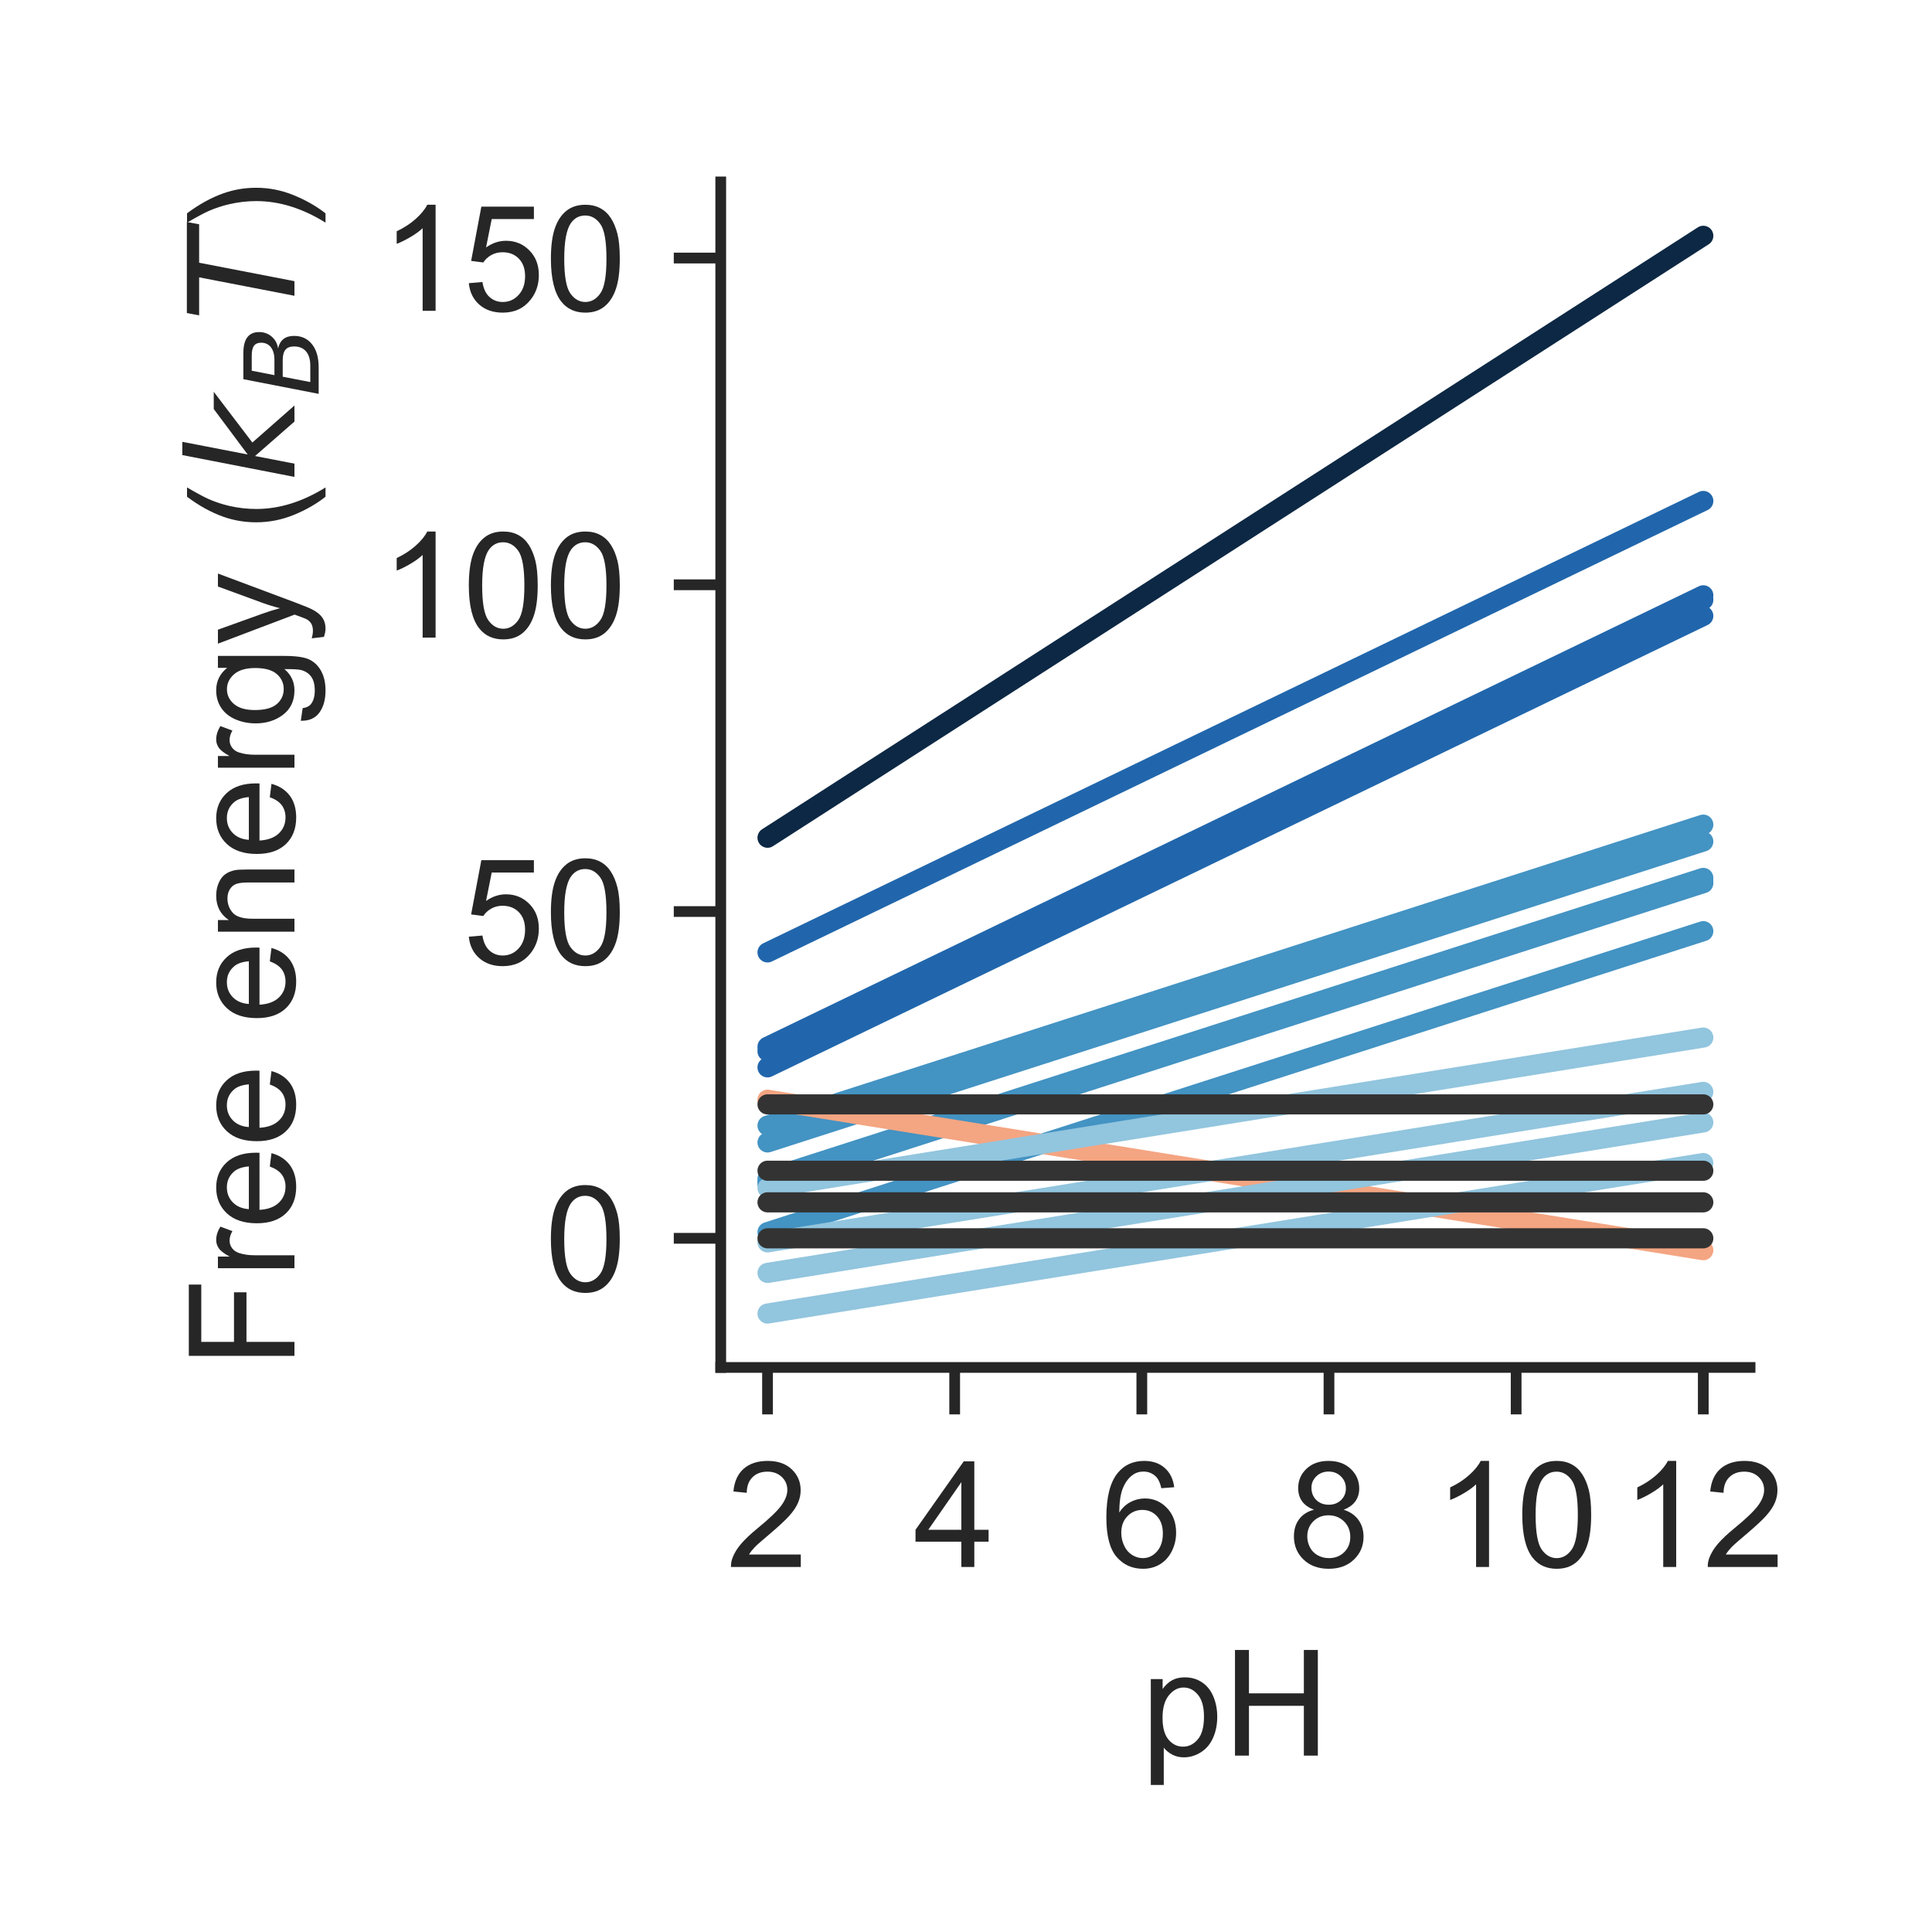 <?xml version="1.0" encoding="utf-8" standalone="no"?>
<!DOCTYPE svg PUBLIC "-//W3C//DTD SVG 1.1//EN"
  "http://www.w3.org/Graphics/SVG/1.1/DTD/svg11.dtd">
<!-- Created with matplotlib (http://matplotlib.org/) -->
<svg height="144pt" version="1.1" viewBox="0 0 144 144" width="144pt" xmlns="http://www.w3.org/2000/svg" xmlns:xlink="http://www.w3.org/1999/xlink">
 <defs>
  <style type="text/css">
*{stroke-linecap:butt;stroke-linejoin:round;}
  </style>
 </defs>
 <g id="figure_1">
  <g id="patch_1">
   <path d="M 0 144 
L 144 144 
L 144 0 
L 0 0 
z
" style="fill:#ffffff;"/>
  </g>
  <g id="axes_1">
   <g id="patch_2">
    <path d="M 53.72 101.92 
L 130.44 101.92 
L 130.44 13.56 
L 53.72 13.56 
z
" style="fill:#ffffff;"/>
   </g>
   <g id="matplotlib.axis_1">
    <g id="xtick_1">
     <g id="line2d_1">
      <defs>
       <path d="M 0 0 
L 0 3.5 
" id="m0ae07cec64" style="stroke:#262626;stroke-width:0.8;"/>
      </defs>
      <g>
       <use style="fill:#262626;stroke:#262626;stroke-width:0.8;" x="57.207" xlink:href="#m0ae07cec64" y="101.92"/>
      </g>
     </g>
     <g id="text_1">
      <!-- 2 -->
      <defs>
       <path d="M 50.344 8.453 
L 50.344 0 
L 3.031 0 
Q 2.938 3.172 4.047 6.109 
Q 5.859 10.938 9.828 15.625 
Q 13.812 20.312 21.344 26.469 
Q 33.016 36.031 37.109 41.625 
Q 41.219 47.219 41.219 52.203 
Q 41.219 57.422 37.469 61 
Q 33.734 64.594 27.734 64.594 
Q 21.391 64.594 17.578 60.781 
Q 13.766 56.984 13.719 50.25 
L 4.688 51.172 
Q 5.609 61.281 11.656 66.578 
Q 17.719 71.875 27.938 71.875 
Q 38.234 71.875 44.234 66.156 
Q 50.25 60.453 50.25 52 
Q 50.25 47.703 48.484 43.547 
Q 46.734 39.406 42.656 34.812 
Q 38.578 30.219 29.109 22.219 
Q 21.188 15.578 18.938 13.203 
Q 16.703 10.844 15.234 8.453 
z
" id="ArialMT-32"/>
      </defs>
      <g style="fill:#262626;" transform="translate(54.149 116.794)scale(0.11 -0.11)">
       <use xlink:href="#ArialMT-32"/>
      </g>
     </g>
    </g>
    <g id="xtick_2">
     <g id="line2d_2">
      <g>
       <use style="fill:#262626;stroke:#262626;stroke-width:0.8;" x="71.156" xlink:href="#m0ae07cec64" y="101.92"/>
      </g>
     </g>
     <g id="text_2">
      <!-- 4 -->
      <defs>
       <path d="M 32.328 0 
L 32.328 17.141 
L 1.266 17.141 
L 1.266 25.203 
L 33.938 71.578 
L 41.109 71.578 
L 41.109 25.203 
L 50.781 25.203 
L 50.781 17.141 
L 41.109 17.141 
L 41.109 0 
z
M 32.328 25.203 
L 32.328 57.469 
L 9.906 25.203 
z
" id="ArialMT-34"/>
      </defs>
      <g style="fill:#262626;" transform="translate(68.098 116.794)scale(0.11 -0.11)">
       <use xlink:href="#ArialMT-34"/>
      </g>
     </g>
    </g>
    <g id="xtick_3">
     <g id="line2d_3">
      <g>
       <use style="fill:#262626;stroke:#262626;stroke-width:0.8;" x="85.105" xlink:href="#m0ae07cec64" y="101.92"/>
      </g>
     </g>
     <g id="text_3">
      <!-- 6 -->
      <defs>
       <path d="M 49.75 54.047 
L 41.016 53.375 
Q 39.844 58.547 37.703 60.891 
Q 34.125 64.656 28.906 64.656 
Q 24.703 64.656 21.531 62.312 
Q 17.391 59.281 14.984 53.469 
Q 12.594 47.656 12.5 36.922 
Q 15.672 41.75 20.266 44.094 
Q 24.859 46.438 29.891 46.438 
Q 38.672 46.438 44.844 39.969 
Q 51.031 33.5 51.031 23.25 
Q 51.031 16.5 48.125 10.719 
Q 45.219 4.938 40.141 1.859 
Q 35.062 -1.219 28.609 -1.219 
Q 17.625 -1.219 10.688 6.859 
Q 3.766 14.938 3.766 33.5 
Q 3.766 54.25 11.422 63.672 
Q 18.109 71.875 29.438 71.875 
Q 37.891 71.875 43.281 67.141 
Q 48.688 62.406 49.75 54.047 
z
M 13.875 23.188 
Q 13.875 18.656 15.797 14.5 
Q 17.719 10.359 21.188 8.172 
Q 24.656 6 28.469 6 
Q 34.031 6 38.031 10.484 
Q 42.047 14.984 42.047 22.703 
Q 42.047 30.125 38.078 34.391 
Q 34.125 38.672 28.125 38.672 
Q 22.172 38.672 18.016 34.391 
Q 13.875 30.125 13.875 23.188 
z
" id="ArialMT-36"/>
      </defs>
      <g style="fill:#262626;" transform="translate(82.047 116.794)scale(0.11 -0.11)">
       <use xlink:href="#ArialMT-36"/>
      </g>
     </g>
    </g>
    <g id="xtick_4">
     <g id="line2d_4">
      <g>
       <use style="fill:#262626;stroke:#262626;stroke-width:0.8;" x="99.055" xlink:href="#m0ae07cec64" y="101.92"/>
      </g>
     </g>
     <g id="text_4">
      <!-- 8 -->
      <defs>
       <path d="M 17.672 38.812 
Q 12.203 40.828 9.562 44.531 
Q 6.938 48.25 6.938 53.422 
Q 6.938 61.234 12.547 66.547 
Q 18.172 71.875 27.484 71.875 
Q 36.859 71.875 42.578 66.422 
Q 48.297 60.984 48.297 53.172 
Q 48.297 48.188 45.672 44.5 
Q 43.062 40.828 37.75 38.812 
Q 44.344 36.672 47.781 31.875 
Q 51.219 27.094 51.219 20.453 
Q 51.219 11.281 44.719 5.031 
Q 38.234 -1.219 27.641 -1.219 
Q 17.047 -1.219 10.547 5.047 
Q 4.047 11.328 4.047 20.703 
Q 4.047 27.688 7.594 32.391 
Q 11.141 37.109 17.672 38.812 
z
M 15.922 53.719 
Q 15.922 48.641 19.188 45.406 
Q 22.469 42.188 27.688 42.188 
Q 32.766 42.188 36.016 45.375 
Q 39.266 48.578 39.266 53.219 
Q 39.266 58.062 35.906 61.359 
Q 32.562 64.656 27.594 64.656 
Q 22.562 64.656 19.234 61.422 
Q 15.922 58.203 15.922 53.719 
z
M 13.094 20.656 
Q 13.094 16.891 14.875 13.375 
Q 16.656 9.859 20.172 7.922 
Q 23.688 6 27.734 6 
Q 34.031 6 38.125 10.047 
Q 42.234 14.109 42.234 20.359 
Q 42.234 26.703 38.016 30.859 
Q 33.797 35.016 27.438 35.016 
Q 21.234 35.016 17.156 30.906 
Q 13.094 26.812 13.094 20.656 
z
" id="ArialMT-38"/>
      </defs>
      <g style="fill:#262626;" transform="translate(95.996 116.794)scale(0.11 -0.11)">
       <use xlink:href="#ArialMT-38"/>
      </g>
     </g>
    </g>
    <g id="xtick_5">
     <g id="line2d_5">
      <g>
       <use style="fill:#262626;stroke:#262626;stroke-width:0.8;" x="113.004" xlink:href="#m0ae07cec64" y="101.92"/>
      </g>
     </g>
     <g id="text_5">
      <!-- 10 -->
      <defs>
       <path d="M 37.25 0 
L 28.469 0 
L 28.469 56 
Q 25.297 52.984 20.141 49.953 
Q 14.984 46.922 10.891 45.406 
L 10.891 53.906 
Q 18.266 57.375 23.781 62.297 
Q 29.297 67.234 31.594 71.875 
L 37.25 71.875 
z
" id="ArialMT-31"/>
       <path d="M 4.156 35.297 
Q 4.156 48 6.766 55.734 
Q 9.375 63.484 14.516 67.672 
Q 19.672 71.875 27.484 71.875 
Q 33.25 71.875 37.594 69.547 
Q 41.938 67.234 44.766 62.859 
Q 47.609 58.5 49.219 52.219 
Q 50.828 45.953 50.828 35.297 
Q 50.828 22.703 48.234 14.969 
Q 45.656 7.234 40.5 3 
Q 35.359 -1.219 27.484 -1.219 
Q 17.141 -1.219 11.234 6.203 
Q 4.156 15.141 4.156 35.297 
z
M 13.188 35.297 
Q 13.188 17.672 17.312 11.828 
Q 21.438 6 27.484 6 
Q 33.547 6 37.672 11.859 
Q 41.797 17.719 41.797 35.297 
Q 41.797 52.984 37.672 58.781 
Q 33.547 64.594 27.391 64.594 
Q 21.344 64.594 17.719 59.469 
Q 13.188 52.938 13.188 35.297 
z
" id="ArialMT-30"/>
      </defs>
      <g style="fill:#262626;" transform="translate(106.887 116.794)scale(0.11 -0.11)">
       <use xlink:href="#ArialMT-31"/>
       <use x="55.615" xlink:href="#ArialMT-30"/>
      </g>
     </g>
    </g>
    <g id="xtick_6">
     <g id="line2d_6">
      <g>
       <use style="fill:#262626;stroke:#262626;stroke-width:0.8;" x="126.953" xlink:href="#m0ae07cec64" y="101.92"/>
      </g>
     </g>
     <g id="text_6">
      <!-- 12 -->
      <g style="fill:#262626;" transform="translate(120.836 116.794)scale(0.11 -0.11)">
       <use xlink:href="#ArialMT-31"/>
       <use x="55.615" xlink:href="#ArialMT-32"/>
      </g>
     </g>
    </g>
    <g id="text_7">
     <!-- pH -->
     <defs>
      <path d="M 6.594 -19.875 
L 6.594 51.859 
L 14.594 51.859 
L 14.594 45.125 
Q 17.438 49.078 21 51.047 
Q 24.562 53.031 29.641 53.031 
Q 36.281 53.031 41.359 49.609 
Q 46.438 46.188 49.016 39.953 
Q 51.609 33.734 51.609 26.312 
Q 51.609 18.359 48.75 11.984 
Q 45.906 5.609 40.453 2.219 
Q 35.016 -1.172 29 -1.172 
Q 24.609 -1.172 21.109 0.688 
Q 17.625 2.547 15.375 5.375 
L 15.375 -19.875 
z
M 14.547 25.641 
Q 14.547 15.625 18.594 10.844 
Q 22.656 6.062 28.422 6.062 
Q 34.281 6.062 38.453 11.016 
Q 42.625 15.969 42.625 26.375 
Q 42.625 36.281 38.547 41.203 
Q 34.469 46.141 28.812 46.141 
Q 23.188 46.141 18.859 40.891 
Q 14.547 35.641 14.547 25.641 
z
" id="ArialMT-70"/>
      <path d="M 8.016 0 
L 8.016 71.578 
L 17.484 71.578 
L 17.484 42.188 
L 54.688 42.188 
L 54.688 71.578 
L 64.156 71.578 
L 64.156 0 
L 54.688 0 
L 54.688 33.734 
L 17.484 33.734 
L 17.484 0 
z
" id="ArialMT-48"/>
     </defs>
     <g style="fill:#262626;" transform="translate(85.049 130.853)scale(0.11 -0.11)">
      <use xlink:href="#ArialMT-70"/>
      <use x="55.615" xlink:href="#ArialMT-48"/>
     </g>
    </g>
   </g>
   <g id="matplotlib.axis_2">
    <g id="ytick_1">
     <g id="line2d_7">
      <defs>
       <path d="M 0 0 
L -3.5 0 
" id="mdbdcddf9e6" style="stroke:#262626;stroke-width:0.8;"/>
      </defs>
      <g>
       <use style="fill:#262626;stroke:#262626;stroke-width:0.8;" x="53.72" xlink:href="#mdbdcddf9e6" y="92.296"/>
      </g>
     </g>
     <g id="text_8">
      <!-- 0 -->
      <g style="fill:#262626;" transform="translate(40.603 96.233)scale(0.11 -0.11)">
       <use xlink:href="#ArialMT-30"/>
      </g>
     </g>
    </g>
    <g id="ytick_2">
     <g id="line2d_8">
      <g>
       <use style="fill:#262626;stroke:#262626;stroke-width:0.8;" x="53.72" xlink:href="#mdbdcddf9e6" y="67.941"/>
      </g>
     </g>
     <g id="text_9">
      <!-- 50 -->
      <defs>
       <path d="M 4.156 18.75 
L 13.375 19.531 
Q 14.406 12.797 18.141 9.391 
Q 21.875 6 27.156 6 
Q 33.5 6 37.891 10.781 
Q 42.281 15.578 42.281 23.484 
Q 42.281 31 38.062 35.344 
Q 33.844 39.703 27 39.703 
Q 22.75 39.703 19.328 37.766 
Q 15.922 35.844 13.969 32.766 
L 5.719 33.844 
L 12.641 70.609 
L 48.25 70.609 
L 48.25 62.203 
L 19.672 62.203 
L 15.828 42.969 
Q 22.266 47.469 29.344 47.469 
Q 38.719 47.469 45.156 40.969 
Q 51.609 34.469 51.609 24.266 
Q 51.609 14.547 45.953 7.469 
Q 39.062 -1.219 27.156 -1.219 
Q 17.391 -1.219 11.203 4.25 
Q 5.031 9.719 4.156 18.75 
z
" id="ArialMT-35"/>
      </defs>
      <g style="fill:#262626;" transform="translate(34.486 71.878)scale(0.11 -0.11)">
       <use xlink:href="#ArialMT-35"/>
       <use x="55.615" xlink:href="#ArialMT-30"/>
      </g>
     </g>
    </g>
    <g id="ytick_3">
     <g id="line2d_9">
      <g>
       <use style="fill:#262626;stroke:#262626;stroke-width:0.8;" x="53.72" xlink:href="#mdbdcddf9e6" y="43.586"/>
      </g>
     </g>
     <g id="text_10">
      <!-- 100 -->
      <g style="fill:#262626;" transform="translate(28.369 47.523)scale(0.11 -0.11)">
       <use xlink:href="#ArialMT-31"/>
       <use x="55.615" xlink:href="#ArialMT-30"/>
       <use x="111.23" xlink:href="#ArialMT-30"/>
      </g>
     </g>
    </g>
    <g id="ytick_4">
     <g id="line2d_10">
      <g>
       <use style="fill:#262626;stroke:#262626;stroke-width:0.8;" x="53.72" xlink:href="#mdbdcddf9e6" y="19.232"/>
      </g>
     </g>
     <g id="text_11">
      <!-- 150 -->
      <g style="fill:#262626;" transform="translate(28.369 23.168)scale(0.11 -0.11)">
       <use xlink:href="#ArialMT-31"/>
       <use x="55.615" xlink:href="#ArialMT-35"/>
       <use x="111.23" xlink:href="#ArialMT-30"/>
      </g>
     </g>
    </g>
    <g id="text_12">
     <!-- Free energy ($k_B T$) -->
     <defs>
      <path d="M 8.203 0 
L 8.203 71.578 
L 56.5 71.578 
L 56.5 63.141 
L 17.672 63.141 
L 17.672 40.969 
L 51.266 40.969 
L 51.266 32.516 
L 17.672 32.516 
L 17.672 0 
z
" id="ArialMT-46"/>
      <path d="M 6.5 0 
L 6.5 51.859 
L 14.406 51.859 
L 14.406 44 
Q 17.438 49.516 20 51.266 
Q 22.562 53.031 25.641 53.031 
Q 30.078 53.031 34.672 50.203 
L 31.641 42.047 
Q 28.422 43.953 25.203 43.953 
Q 22.312 43.953 20.016 42.219 
Q 17.719 40.484 16.75 37.406 
Q 15.281 32.719 15.281 27.156 
L 15.281 0 
z
" id="ArialMT-72"/>
      <path d="M 42.094 16.703 
L 51.172 15.578 
Q 49.031 7.625 43.219 3.219 
Q 37.406 -1.172 28.375 -1.172 
Q 17 -1.172 10.328 5.828 
Q 3.656 12.844 3.656 25.484 
Q 3.656 38.578 10.391 45.797 
Q 17.141 53.031 27.875 53.031 
Q 38.281 53.031 44.875 45.953 
Q 51.469 38.875 51.469 26.031 
Q 51.469 25.25 51.422 23.688 
L 12.75 23.688 
Q 13.234 15.141 17.578 10.594 
Q 21.922 6.062 28.422 6.062 
Q 33.25 6.062 36.672 8.594 
Q 40.094 11.141 42.094 16.703 
z
M 13.234 30.906 
L 42.188 30.906 
Q 41.609 37.453 38.875 40.719 
Q 34.672 45.797 27.984 45.797 
Q 21.922 45.797 17.797 41.75 
Q 13.672 37.703 13.234 30.906 
z
" id="ArialMT-65"/>
      <path id="ArialMT-20"/>
      <path d="M 6.594 0 
L 6.594 51.859 
L 14.5 51.859 
L 14.5 44.484 
Q 20.219 53.031 31 53.031 
Q 35.688 53.031 39.625 51.344 
Q 43.562 49.656 45.516 46.922 
Q 47.469 44.188 48.25 40.438 
Q 48.734 37.984 48.734 31.891 
L 48.734 0 
L 39.938 0 
L 39.938 31.547 
Q 39.938 36.922 38.906 39.578 
Q 37.891 42.234 35.281 43.812 
Q 32.672 45.406 29.156 45.406 
Q 23.531 45.406 19.453 41.844 
Q 15.375 38.281 15.375 28.328 
L 15.375 0 
z
" id="ArialMT-6e"/>
      <path d="M 4.984 -4.297 
L 13.531 -5.562 
Q 14.062 -9.516 16.5 -11.328 
Q 19.781 -13.766 25.438 -13.766 
Q 31.547 -13.766 34.859 -11.328 
Q 38.188 -8.891 39.359 -4.5 
Q 40.047 -1.812 39.984 6.781 
Q 34.234 0 25.641 0 
Q 14.938 0 9.078 7.719 
Q 3.219 15.438 3.219 26.219 
Q 3.219 33.641 5.906 39.906 
Q 8.594 46.188 13.688 49.609 
Q 18.797 53.031 25.688 53.031 
Q 34.859 53.031 40.828 45.609 
L 40.828 51.859 
L 48.922 51.859 
L 48.922 7.031 
Q 48.922 -5.078 46.453 -10.125 
Q 44 -15.188 38.641 -18.109 
Q 33.297 -21.047 25.484 -21.047 
Q 16.219 -21.047 10.5 -16.875 
Q 4.781 -12.703 4.984 -4.297 
z
M 12.25 26.859 
Q 12.25 16.656 16.297 11.969 
Q 20.359 7.281 26.469 7.281 
Q 32.516 7.281 36.609 11.938 
Q 40.719 16.609 40.719 26.562 
Q 40.719 36.078 36.5 40.906 
Q 32.281 45.75 26.312 45.75 
Q 20.453 45.75 16.344 40.984 
Q 12.25 36.234 12.25 26.859 
z
" id="ArialMT-67"/>
      <path d="M 6.203 -19.969 
L 5.219 -11.719 
Q 8.109 -12.5 10.25 -12.5 
Q 13.188 -12.5 14.938 -11.516 
Q 16.703 -10.547 17.828 -8.797 
Q 18.656 -7.469 20.516 -2.25 
Q 20.75 -1.516 21.297 -0.094 
L 1.609 51.859 
L 11.078 51.859 
L 21.875 21.828 
Q 23.969 16.109 25.641 9.812 
Q 27.156 15.875 29.25 21.625 
L 40.328 51.859 
L 49.125 51.859 
L 29.391 -0.875 
Q 26.219 -9.422 24.469 -12.641 
Q 22.125 -17 19.094 -19.016 
Q 16.062 -21.047 11.859 -21.047 
Q 9.328 -21.047 6.203 -19.969 
z
" id="ArialMT-79"/>
      <path d="M 23.391 -21.047 
Q 16.109 -11.859 11.078 0.438 
Q 6.062 12.75 6.062 25.922 
Q 6.062 37.547 9.812 48.188 
Q 14.203 60.547 23.391 72.797 
L 29.688 72.797 
Q 23.781 62.641 21.875 58.297 
Q 18.891 51.562 17.188 44.234 
Q 15.094 35.109 15.094 25.875 
Q 15.094 2.391 29.688 -21.047 
z
" id="ArialMT-28"/>
      <path d="M 18.312 75.984 
L 27.297 75.984 
L 18.703 31.688 
L 49.516 54.688 
L 61.188 54.688 
L 26.812 28.516 
L 51.906 0 
L 41.016 0 
L 17.672 26.703 
L 12.5 0 
L 3.516 0 
z
" id="DejaVuSans-Oblique-6b"/>
      <path d="M 16.891 72.906 
L 42.094 72.906 
Q 52.344 72.906 57.422 69.094 
Q 62.5 65.281 62.5 57.625 
Q 62.5 50.594 58.125 45.484 
Q 53.766 40.375 46.688 39.312 
Q 52.734 37.938 55.766 34.078 
Q 58.797 30.219 58.797 23.781 
Q 58.797 12.797 50.656 6.391 
Q 42.531 0 28.422 0 
L 2.688 0 
z
M 19.281 34.812 
L 14.109 8.109 
L 29.984 8.109 
Q 38.922 8.109 43.75 12.203 
Q 48.578 16.312 48.578 23.781 
Q 48.578 29.547 45.375 32.172 
Q 42.188 34.812 35.109 34.812 
z
M 25.094 64.797 
L 20.797 42.828 
L 35.5 42.828 
Q 43.359 42.828 47.781 46.234 
Q 52.203 49.656 52.203 55.719 
Q 52.203 60.453 49.219 62.625 
Q 46.234 64.797 39.703 64.797 
z
" id="DejaVuSans-Oblique-42"/>
      <path d="M 5.906 72.906 
L 67.578 72.906 
L 66.016 64.594 
L 39.984 64.594 
L 27.484 0 
L 17.578 0 
L 30.078 64.594 
L 4.297 64.594 
z
" id="DejaVuSans-Oblique-54"/>
      <path d="M 12.359 -21.047 
L 6.062 -21.047 
Q 20.656 2.391 20.656 25.875 
Q 20.656 35.062 18.562 44.094 
Q 16.891 51.422 13.922 58.156 
Q 12.016 62.547 6.062 72.797 
L 12.359 72.797 
Q 21.531 60.547 25.922 48.188 
Q 29.688 37.547 29.688 25.922 
Q 29.688 12.75 24.625 0.438 
Q 19.578 -11.859 12.359 -21.047 
z
" id="ArialMT-29"/>
     </defs>
     <g style="fill:#262626;" transform="translate(21.949 101.96)rotate(-90)scale(0.11 -0.11)">
      <use transform="translate(0 0.016)" xlink:href="#ArialMT-46"/>
      <use transform="translate(61.084 0.016)" xlink:href="#ArialMT-72"/>
      <use transform="translate(94.385 0.016)" xlink:href="#ArialMT-65"/>
      <use transform="translate(150 0.016)" xlink:href="#ArialMT-65"/>
      <use transform="translate(205.615 0.016)" xlink:href="#ArialMT-20"/>
      <use transform="translate(233.398 0.016)" xlink:href="#ArialMT-65"/>
      <use transform="translate(289.014 0.016)" xlink:href="#ArialMT-6e"/>
      <use transform="translate(344.629 0.016)" xlink:href="#ArialMT-65"/>
      <use transform="translate(400.244 0.016)" xlink:href="#ArialMT-72"/>
      <use transform="translate(433.545 0.016)" xlink:href="#ArialMT-67"/>
      <use transform="translate(489.16 0.016)" xlink:href="#ArialMT-79"/>
      <use transform="translate(539.16 0.016)" xlink:href="#ArialMT-20"/>
      <use transform="translate(566.943 0.016)" xlink:href="#ArialMT-28"/>
      <use transform="translate(600.244 0.016)" xlink:href="#DejaVuSans-Oblique-6b"/>
      <use transform="translate(658.154 -16.391)scale(0.7)" xlink:href="#DejaVuSans-Oblique-42"/>
      <use transform="translate(708.911 0.016)" xlink:href="#DejaVuSans-Oblique-54"/>
      <use transform="translate(769.995 0.016)" xlink:href="#ArialMT-29"/>
     </g>
    </g>
   </g>
   <g id="patch_3">
    <path d="M 53.72 101.92 
L 53.72 13.56 
" style="fill:none;stroke:#262626;stroke-linecap:square;stroke-linejoin:miter;stroke-width:0.8;"/>
   </g>
   <g id="patch_4">
    <path d="M 53.72 101.92 
L 130.44 101.92 
" style="fill:none;stroke:#262626;stroke-linecap:square;stroke-linejoin:miter;stroke-width:0.8;"/>
   </g>
   <g id="line2d_11">
    <path clip-path="url(#p26ad6ef47c)" d="M 57.207 62.439 
L 57.905 61.991 
L 58.602 61.542 
L 59.3 61.094 
L 59.997 60.645 
L 60.695 60.196 
L 61.392 59.748 
L 62.089 59.299 
L 62.787 58.85 
L 63.484 58.402 
L 64.182 57.953 
L 64.879 57.504 
L 65.577 57.056 
L 66.274 56.607 
L 66.972 56.159 
L 67.669 55.71 
L 68.367 55.261 
L 69.064 54.813 
L 69.761 54.364 
L 70.459 53.915 
L 71.156 53.467 
L 71.854 53.018 
L 72.551 52.57 
L 73.249 52.121 
L 73.946 51.672 
L 74.644 51.224 
L 75.341 50.775 
L 76.039 50.326 
L 76.736 49.878 
L 77.433 49.429 
L 78.131 48.98 
L 78.828 48.532 
L 79.526 48.083 
L 80.223 47.635 
L 80.921 47.186 
L 81.618 46.737 
L 82.316 46.289 
L 83.013 45.84 
L 83.711 45.391 
L 84.408 44.943 
L 85.105 44.494 
L 85.803 44.046 
L 86.5 43.597 
L 87.198 43.148 
L 87.895 42.7 
L 88.593 42.251 
L 89.29 41.802 
L 89.988 41.354 
L 90.685 40.905 
L 91.383 40.457 
L 92.08 40.008 
L 92.777 39.559 
L 93.475 39.111 
L 94.172 38.662 
L 94.87 38.213 
L 95.567 37.765 
L 96.265 37.316 
L 96.962 36.867 
L 97.66 36.419 
L 98.357 35.97 
L 99.055 35.522 
L 99.752 35.073 
L 100.449 34.624 
L 101.147 34.176 
L 101.844 33.727 
L 102.542 33.278 
L 103.239 32.83 
L 103.937 32.381 
L 104.634 31.933 
L 105.332 31.484 
L 106.029 31.035 
L 106.727 30.587 
L 107.424 30.138 
L 108.121 29.689 
L 108.819 29.241 
L 109.516 28.792 
L 110.214 28.343 
L 110.911 27.895 
L 111.609 27.446 
L 112.306 26.998 
L 113.004 26.549 
L 113.701 26.1 
L 114.399 25.652 
L 115.096 25.203 
L 115.793 24.754 
L 116.491 24.306 
L 117.188 23.857 
L 117.886 23.409 
L 118.583 22.96 
L 119.281 22.511 
L 119.978 22.063 
L 120.676 21.614 
L 121.373 21.165 
L 122.071 20.717 
L 122.768 20.268 
L 123.465 19.82 
L 124.163 19.371 
L 124.86 18.922 
L 125.558 18.474 
L 126.255 18.025 
L 126.953 17.576 
" style="fill:none;stroke:#0d2844;stroke-linecap:round;stroke-width:1.5;"/>
   </g>
   <g id="line2d_12">
    <path clip-path="url(#p26ad6ef47c)" d="M 57.207 79.555 
L 57.905 79.218 
L 58.602 78.882 
L 59.3 78.545 
L 59.997 78.209 
L 60.695 77.872 
L 61.392 77.536 
L 62.089 77.199 
L 62.787 76.863 
L 63.484 76.526 
L 64.182 76.19 
L 64.879 75.853 
L 65.577 75.517 
L 66.274 75.181 
L 66.972 74.844 
L 67.669 74.508 
L 68.367 74.171 
L 69.064 73.835 
L 69.761 73.498 
L 70.459 73.162 
L 71.156 72.825 
L 71.854 72.489 
L 72.551 72.152 
L 73.249 71.816 
L 73.946 71.479 
L 74.644 71.143 
L 75.341 70.806 
L 76.039 70.47 
L 76.736 70.133 
L 77.433 69.797 
L 78.131 69.46 
L 78.828 69.124 
L 79.526 68.788 
L 80.223 68.451 
L 80.921 68.115 
L 81.618 67.778 
L 82.316 67.442 
L 83.013 67.105 
L 83.711 66.769 
L 84.408 66.432 
L 85.105 66.096 
L 85.803 65.759 
L 86.5 65.423 
L 87.198 65.086 
L 87.895 64.75 
L 88.593 64.413 
L 89.29 64.077 
L 89.988 63.74 
L 90.685 63.404 
L 91.383 63.067 
L 92.08 62.731 
L 92.777 62.395 
L 93.475 62.058 
L 94.172 61.722 
L 94.87 61.385 
L 95.567 61.049 
L 96.265 60.712 
L 96.962 60.376 
L 97.66 60.039 
L 98.357 59.703 
L 99.055 59.366 
L 99.752 59.03 
L 100.449 58.693 
L 101.147 58.357 
L 101.844 58.02 
L 102.542 57.684 
L 103.239 57.347 
L 103.937 57.011 
L 104.634 56.675 
L 105.332 56.338 
L 106.029 56.002 
L 106.727 55.665 
L 107.424 55.329 
L 108.121 54.992 
L 108.819 54.656 
L 109.516 54.319 
L 110.214 53.983 
L 110.911 53.646 
L 111.609 53.31 
L 112.306 52.973 
L 113.004 52.637 
L 113.701 52.3 
L 114.399 51.964 
L 115.096 51.627 
L 115.793 51.291 
L 116.491 50.954 
L 117.188 50.618 
L 117.886 50.282 
L 118.583 49.945 
L 119.281 49.609 
L 119.978 49.272 
L 120.676 48.936 
L 121.373 48.599 
L 122.071 48.263 
L 122.768 47.926 
L 123.465 47.59 
L 124.163 47.253 
L 124.86 46.917 
L 125.558 46.58 
L 126.255 46.244 
L 126.953 45.907 
" style="fill:none;stroke:#2166ac;stroke-linecap:round;stroke-width:1.5;"/>
   </g>
   <g id="line2d_13">
    <path clip-path="url(#p26ad6ef47c)" d="M 57.207 70.986 
L 57.905 70.649 
L 58.602 70.313 
L 59.3 69.976 
L 59.997 69.64 
L 60.695 69.303 
L 61.392 68.967 
L 62.089 68.631 
L 62.787 68.294 
L 63.484 67.958 
L 64.182 67.621 
L 64.879 67.285 
L 65.577 66.948 
L 66.274 66.612 
L 66.972 66.275 
L 67.669 65.939 
L 68.367 65.602 
L 69.064 65.266 
L 69.761 64.929 
L 70.459 64.593 
L 71.156 64.256 
L 71.854 63.92 
L 72.551 63.583 
L 73.249 63.247 
L 73.946 62.91 
L 74.644 62.574 
L 75.341 62.238 
L 76.039 61.901 
L 76.736 61.565 
L 77.433 61.228 
L 78.131 60.892 
L 78.828 60.555 
L 79.526 60.219 
L 80.223 59.882 
L 80.921 59.546 
L 81.618 59.209 
L 82.316 58.873 
L 83.013 58.536 
L 83.711 58.2 
L 84.408 57.863 
L 85.105 57.527 
L 85.803 57.19 
L 86.5 56.854 
L 87.198 56.517 
L 87.895 56.181 
L 88.593 55.845 
L 89.29 55.508 
L 89.988 55.172 
L 90.685 54.835 
L 91.383 54.499 
L 92.08 54.162 
L 92.777 53.826 
L 93.475 53.489 
L 94.172 53.153 
L 94.87 52.816 
L 95.567 52.48 
L 96.265 52.143 
L 96.962 51.807 
L 97.66 51.47 
L 98.357 51.134 
L 99.055 50.797 
L 99.752 50.461 
L 100.449 50.124 
L 101.147 49.788 
L 101.844 49.452 
L 102.542 49.115 
L 103.239 48.779 
L 103.937 48.442 
L 104.634 48.106 
L 105.332 47.769 
L 106.029 47.433 
L 106.727 47.096 
L 107.424 46.76 
L 108.121 46.423 
L 108.819 46.087 
L 109.516 45.75 
L 110.214 45.414 
L 110.911 45.077 
L 111.609 44.741 
L 112.306 44.404 
L 113.004 44.068 
L 113.701 43.732 
L 114.399 43.395 
L 115.096 43.059 
L 115.793 42.722 
L 116.491 42.386 
L 117.188 42.049 
L 117.886 41.713 
L 118.583 41.376 
L 119.281 41.04 
L 119.978 40.703 
L 120.676 40.367 
L 121.373 40.03 
L 122.071 39.694 
L 122.768 39.357 
L 123.465 39.021 
L 124.163 38.684 
L 124.86 38.348 
L 125.558 38.011 
L 126.255 37.675 
L 126.953 37.339 
" style="fill:none;stroke:#2166ac;stroke-linecap:round;stroke-width:1.5;"/>
   </g>
   <g id="line2d_14">
    <path clip-path="url(#p26ad6ef47c)" d="M 57.207 78.018 
L 57.905 77.682 
L 58.602 77.345 
L 59.3 77.009 
L 59.997 76.672 
L 60.695 76.336 
L 61.392 75.999 
L 62.089 75.663 
L 62.787 75.326 
L 63.484 74.99 
L 64.182 74.653 
L 64.879 74.317 
L 65.577 73.98 
L 66.274 73.644 
L 66.972 73.307 
L 67.669 72.971 
L 68.367 72.635 
L 69.064 72.298 
L 69.761 71.962 
L 70.459 71.625 
L 71.156 71.289 
L 71.854 70.952 
L 72.551 70.616 
L 73.249 70.279 
L 73.946 69.943 
L 74.644 69.606 
L 75.341 69.27 
L 76.039 68.933 
L 76.736 68.597 
L 77.433 68.26 
L 78.131 67.924 
L 78.828 67.587 
L 79.526 67.251 
L 80.223 66.914 
L 80.921 66.578 
L 81.618 66.242 
L 82.316 65.905 
L 83.013 65.569 
L 83.711 65.232 
L 84.408 64.896 
L 85.105 64.559 
L 85.803 64.223 
L 86.5 63.886 
L 87.198 63.55 
L 87.895 63.213 
L 88.593 62.877 
L 89.29 62.54 
L 89.988 62.204 
L 90.685 61.867 
L 91.383 61.531 
L 92.08 61.194 
L 92.777 60.858 
L 93.475 60.522 
L 94.172 60.185 
L 94.87 59.849 
L 95.567 59.512 
L 96.265 59.176 
L 96.962 58.839 
L 97.66 58.503 
L 98.357 58.166 
L 99.055 57.83 
L 99.752 57.493 
L 100.449 57.157 
L 101.147 56.82 
L 101.844 56.484 
L 102.542 56.147 
L 103.239 55.811 
L 103.937 55.474 
L 104.634 55.138 
L 105.332 54.801 
L 106.029 54.465 
L 106.727 54.129 
L 107.424 53.792 
L 108.121 53.456 
L 108.819 53.119 
L 109.516 52.783 
L 110.214 52.446 
L 110.911 52.11 
L 111.609 51.773 
L 112.306 51.437 
L 113.004 51.1 
L 113.701 50.764 
L 114.399 50.427 
L 115.096 50.091 
L 115.793 49.754 
L 116.491 49.418 
L 117.188 49.081 
L 117.886 48.745 
L 118.583 48.408 
L 119.281 48.072 
L 119.978 47.736 
L 120.676 47.399 
L 121.373 47.063 
L 122.071 46.726 
L 122.768 46.39 
L 123.465 46.053 
L 124.163 45.717 
L 124.86 45.38 
L 125.558 45.044 
L 126.255 44.707 
L 126.953 44.371 
" style="fill:none;stroke:#2166ac;stroke-linecap:round;stroke-width:1.5;"/>
   </g>
   <g id="line2d_15">
    <path clip-path="url(#p26ad6ef47c)" d="M 57.207 78.355 
L 57.905 78.018 
L 58.602 77.682 
L 59.3 77.345 
L 59.997 77.009 
L 60.695 76.672 
L 61.392 76.336 
L 62.089 75.999 
L 62.787 75.663 
L 63.484 75.326 
L 64.182 74.99 
L 64.879 74.653 
L 65.577 74.317 
L 66.274 73.98 
L 66.972 73.644 
L 67.669 73.307 
L 68.367 72.971 
L 69.064 72.635 
L 69.761 72.298 
L 70.459 71.962 
L 71.156 71.625 
L 71.854 71.289 
L 72.551 70.952 
L 73.249 70.616 
L 73.946 70.279 
L 74.644 69.943 
L 75.341 69.606 
L 76.039 69.27 
L 76.736 68.933 
L 77.433 68.597 
L 78.131 68.26 
L 78.828 67.924 
L 79.526 67.587 
L 80.223 67.251 
L 80.921 66.914 
L 81.618 66.578 
L 82.316 66.242 
L 83.013 65.905 
L 83.711 65.569 
L 84.408 65.232 
L 85.105 64.896 
L 85.803 64.559 
L 86.5 64.223 
L 87.198 63.886 
L 87.895 63.55 
L 88.593 63.213 
L 89.29 62.877 
L 89.988 62.54 
L 90.685 62.204 
L 91.383 61.867 
L 92.08 61.531 
L 92.777 61.194 
L 93.475 60.858 
L 94.172 60.522 
L 94.87 60.185 
L 95.567 59.849 
L 96.265 59.512 
L 96.962 59.176 
L 97.66 58.839 
L 98.357 58.503 
L 99.055 58.166 
L 99.752 57.83 
L 100.449 57.493 
L 101.147 57.157 
L 101.844 56.82 
L 102.542 56.484 
L 103.239 56.147 
L 103.937 55.811 
L 104.634 55.474 
L 105.332 55.138 
L 106.029 54.801 
L 106.727 54.465 
L 107.424 54.129 
L 108.121 53.792 
L 108.819 53.456 
L 109.516 53.119 
L 110.214 52.783 
L 110.911 52.446 
L 111.609 52.11 
L 112.306 51.773 
L 113.004 51.437 
L 113.701 51.1 
L 114.399 50.764 
L 115.096 50.427 
L 115.793 50.091 
L 116.491 49.754 
L 117.188 49.418 
L 117.886 49.081 
L 118.583 48.745 
L 119.281 48.408 
L 119.978 48.072 
L 120.676 47.736 
L 121.373 47.399 
L 122.071 47.063 
L 122.768 46.726 
L 123.465 46.39 
L 124.163 46.053 
L 124.86 45.717 
L 125.558 45.38 
L 126.255 45.044 
L 126.953 44.707 
" style="fill:none;stroke:#2166ac;stroke-linecap:round;stroke-width:1.5;"/>
   </g>
   <g id="line2d_16">
    <path clip-path="url(#p26ad6ef47c)" d="M 57.207 87.866 
L 57.905 87.641 
L 58.602 87.417 
L 59.3 87.193 
L 59.997 86.968 
L 60.695 86.744 
L 61.392 86.52 
L 62.089 86.295 
L 62.787 86.071 
L 63.484 85.847 
L 64.182 85.622 
L 64.879 85.398 
L 65.577 85.174 
L 66.274 84.949 
L 66.972 84.725 
L 67.669 84.501 
L 68.367 84.276 
L 69.064 84.052 
L 69.761 83.828 
L 70.459 83.604 
L 71.156 83.379 
L 71.854 83.155 
L 72.551 82.931 
L 73.249 82.706 
L 73.946 82.482 
L 74.644 82.258 
L 75.341 82.033 
L 76.039 81.809 
L 76.736 81.585 
L 77.433 81.36 
L 78.131 81.136 
L 78.828 80.912 
L 79.526 80.687 
L 80.223 80.463 
L 80.921 80.239 
L 81.618 80.014 
L 82.316 79.79 
L 83.013 79.566 
L 83.711 79.342 
L 84.408 79.117 
L 85.105 78.893 
L 85.803 78.669 
L 86.5 78.444 
L 87.198 78.22 
L 87.895 77.996 
L 88.593 77.771 
L 89.29 77.547 
L 89.988 77.323 
L 90.685 77.098 
L 91.383 76.874 
L 92.08 76.65 
L 92.777 76.425 
L 93.475 76.201 
L 94.172 75.977 
L 94.87 75.753 
L 95.567 75.528 
L 96.265 75.304 
L 96.962 75.08 
L 97.66 74.855 
L 98.357 74.631 
L 99.055 74.407 
L 99.752 74.182 
L 100.449 73.958 
L 101.147 73.734 
L 101.844 73.509 
L 102.542 73.285 
L 103.239 73.061 
L 103.937 72.836 
L 104.634 72.612 
L 105.332 72.388 
L 106.029 72.163 
L 106.727 71.939 
L 107.424 71.715 
L 108.121 71.491 
L 108.819 71.266 
L 109.516 71.042 
L 110.214 70.818 
L 110.911 70.593 
L 111.609 70.369 
L 112.306 70.145 
L 113.004 69.92 
L 113.701 69.696 
L 114.399 69.472 
L 115.096 69.247 
L 115.793 69.023 
L 116.491 68.799 
L 117.188 68.574 
L 117.886 68.35 
L 118.583 68.126 
L 119.281 67.901 
L 119.978 67.677 
L 120.676 67.453 
L 121.373 67.229 
L 122.071 67.004 
L 122.768 66.78 
L 123.465 66.556 
L 124.163 66.331 
L 124.86 66.107 
L 125.558 65.883 
L 126.255 65.658 
L 126.953 65.434 
" style="fill:none;stroke:#4393c3;stroke-linecap:round;stroke-width:1.5;"/>
   </g>
   <g id="line2d_17">
    <path clip-path="url(#p26ad6ef47c)" d="M 57.207 85.151 
L 57.905 84.927 
L 58.602 84.703 
L 59.3 84.478 
L 59.997 84.254 
L 60.695 84.03 
L 61.392 83.805 
L 62.089 83.581 
L 62.787 83.357 
L 63.484 83.132 
L 64.182 82.908 
L 64.879 82.684 
L 65.577 82.46 
L 66.274 82.235 
L 66.972 82.011 
L 67.669 81.787 
L 68.367 81.562 
L 69.064 81.338 
L 69.761 81.114 
L 70.459 80.889 
L 71.156 80.665 
L 71.854 80.441 
L 72.551 80.216 
L 73.249 79.992 
L 73.946 79.768 
L 74.644 79.543 
L 75.341 79.319 
L 76.039 79.095 
L 76.736 78.87 
L 77.433 78.646 
L 78.131 78.422 
L 78.828 78.198 
L 79.526 77.973 
L 80.223 77.749 
L 80.921 77.525 
L 81.618 77.3 
L 82.316 77.076 
L 83.013 76.852 
L 83.711 76.627 
L 84.408 76.403 
L 85.105 76.179 
L 85.803 75.954 
L 86.5 75.73 
L 87.198 75.506 
L 87.895 75.281 
L 88.593 75.057 
L 89.29 74.833 
L 89.988 74.609 
L 90.685 74.384 
L 91.383 74.16 
L 92.08 73.936 
L 92.777 73.711 
L 93.475 73.487 
L 94.172 73.263 
L 94.87 73.038 
L 95.567 72.814 
L 96.265 72.59 
L 96.962 72.365 
L 97.66 72.141 
L 98.357 71.917 
L 99.055 71.692 
L 99.752 71.468 
L 100.449 71.244 
L 101.147 71.019 
L 101.844 70.795 
L 102.542 70.571 
L 103.239 70.347 
L 103.937 70.122 
L 104.634 69.898 
L 105.332 69.674 
L 106.029 69.449 
L 106.727 69.225 
L 107.424 69.001 
L 108.121 68.776 
L 108.819 68.552 
L 109.516 68.328 
L 110.214 68.103 
L 110.911 67.879 
L 111.609 67.655 
L 112.306 67.43 
L 113.004 67.206 
L 113.701 66.982 
L 114.399 66.757 
L 115.096 66.533 
L 115.793 66.309 
L 116.491 66.085 
L 117.188 65.86 
L 117.886 65.636 
L 118.583 65.412 
L 119.281 65.187 
L 119.978 64.963 
L 120.676 64.739 
L 121.373 64.514 
L 122.071 64.29 
L 122.768 64.066 
L 123.465 63.841 
L 124.163 63.617 
L 124.86 63.393 
L 125.558 63.168 
L 126.255 62.944 
L 126.953 62.72 
" style="fill:none;stroke:#4393c3;stroke-linecap:round;stroke-width:1.5;"/>
   </g>
   <g id="line2d_18">
    <path clip-path="url(#p26ad6ef47c)" d="M 57.207 91.836 
L 57.905 91.612 
L 58.602 91.387 
L 59.3 91.163 
L 59.997 90.939 
L 60.695 90.714 
L 61.392 90.49 
L 62.089 90.266 
L 62.787 90.041 
L 63.484 89.817 
L 64.182 89.593 
L 64.879 89.368 
L 65.577 89.144 
L 66.274 88.92 
L 66.972 88.695 
L 67.669 88.471 
L 68.367 88.247 
L 69.064 88.023 
L 69.761 87.798 
L 70.459 87.574 
L 71.156 87.35 
L 71.854 87.125 
L 72.551 86.901 
L 73.249 86.677 
L 73.946 86.452 
L 74.644 86.228 
L 75.341 86.004 
L 76.039 85.779 
L 76.736 85.555 
L 77.433 85.331 
L 78.131 85.106 
L 78.828 84.882 
L 79.526 84.658 
L 80.223 84.434 
L 80.921 84.209 
L 81.618 83.985 
L 82.316 83.761 
L 83.013 83.536 
L 83.711 83.312 
L 84.408 83.088 
L 85.105 82.863 
L 85.803 82.639 
L 86.5 82.415 
L 87.198 82.19 
L 87.895 81.966 
L 88.593 81.742 
L 89.29 81.517 
L 89.988 81.293 
L 90.685 81.069 
L 91.383 80.844 
L 92.08 80.62 
L 92.777 80.396 
L 93.475 80.172 
L 94.172 79.947 
L 94.87 79.723 
L 95.567 79.499 
L 96.265 79.274 
L 96.962 79.05 
L 97.66 78.826 
L 98.357 78.601 
L 99.055 78.377 
L 99.752 78.153 
L 100.449 77.928 
L 101.147 77.704 
L 101.844 77.48 
L 102.542 77.255 
L 103.239 77.031 
L 103.937 76.807 
L 104.634 76.582 
L 105.332 76.358 
L 106.029 76.134 
L 106.727 75.91 
L 107.424 75.685 
L 108.121 75.461 
L 108.819 75.237 
L 109.516 75.012 
L 110.214 74.788 
L 110.911 74.564 
L 111.609 74.339 
L 112.306 74.115 
L 113.004 73.891 
L 113.701 73.666 
L 114.399 73.442 
L 115.096 73.218 
L 115.793 72.993 
L 116.491 72.769 
L 117.188 72.545 
L 117.886 72.32 
L 118.583 72.096 
L 119.281 71.872 
L 119.978 71.648 
L 120.676 71.423 
L 121.373 71.199 
L 122.071 70.975 
L 122.768 70.75 
L 123.465 70.526 
L 124.163 70.302 
L 124.86 70.077 
L 125.558 69.853 
L 126.255 69.629 
L 126.953 69.404 
" style="fill:none;stroke:#4393c3;stroke-linecap:round;stroke-width:1.5;"/>
   </g>
   <g id="line2d_19">
    <path clip-path="url(#p26ad6ef47c)" d="M 57.207 88.123 
L 57.905 87.899 
L 58.602 87.675 
L 59.3 87.451 
L 59.997 87.226 
L 60.695 87.002 
L 61.392 86.778 
L 62.089 86.553 
L 62.787 86.329 
L 63.484 86.105 
L 64.182 85.88 
L 64.879 85.656 
L 65.577 85.432 
L 66.274 85.207 
L 66.972 84.983 
L 67.669 84.759 
L 68.367 84.534 
L 69.064 84.31 
L 69.761 84.086 
L 70.459 83.862 
L 71.156 83.637 
L 71.854 83.413 
L 72.551 83.189 
L 73.249 82.964 
L 73.946 82.74 
L 74.644 82.516 
L 75.341 82.291 
L 76.039 82.067 
L 76.736 81.843 
L 77.433 81.618 
L 78.131 81.394 
L 78.828 81.17 
L 79.526 80.945 
L 80.223 80.721 
L 80.921 80.497 
L 81.618 80.272 
L 82.316 80.048 
L 83.013 79.824 
L 83.711 79.6 
L 84.408 79.375 
L 85.105 79.151 
L 85.803 78.927 
L 86.5 78.702 
L 87.198 78.478 
L 87.895 78.254 
L 88.593 78.029 
L 89.29 77.805 
L 89.988 77.581 
L 90.685 77.356 
L 91.383 77.132 
L 92.08 76.908 
L 92.777 76.683 
L 93.475 76.459 
L 94.172 76.235 
L 94.87 76.01 
L 95.567 75.786 
L 96.265 75.562 
L 96.962 75.338 
L 97.66 75.113 
L 98.357 74.889 
L 99.055 74.665 
L 99.752 74.44 
L 100.449 74.216 
L 101.147 73.992 
L 101.844 73.767 
L 102.542 73.543 
L 103.239 73.319 
L 103.937 73.094 
L 104.634 72.87 
L 105.332 72.646 
L 106.029 72.421 
L 106.727 72.197 
L 107.424 71.973 
L 108.121 71.748 
L 108.819 71.524 
L 109.516 71.3 
L 110.214 71.076 
L 110.911 70.851 
L 111.609 70.627 
L 112.306 70.403 
L 113.004 70.178 
L 113.701 69.954 
L 114.399 69.73 
L 115.096 69.505 
L 115.793 69.281 
L 116.491 69.057 
L 117.188 68.832 
L 117.886 68.608 
L 118.583 68.384 
L 119.281 68.159 
L 119.978 67.935 
L 120.676 67.711 
L 121.373 67.486 
L 122.071 67.262 
L 122.768 67.038 
L 123.465 66.814 
L 124.163 66.589 
L 124.86 66.365 
L 125.558 66.141 
L 126.255 65.916 
L 126.953 65.692 
" style="fill:none;stroke:#4393c3;stroke-linecap:round;stroke-width:1.5;"/>
   </g>
   <g id="line2d_20">
    <path clip-path="url(#p26ad6ef47c)" d="M 57.207 88.258 
L 57.905 88.034 
L 58.602 87.809 
L 59.3 87.585 
L 59.997 87.361 
L 60.695 87.137 
L 61.392 86.912 
L 62.089 86.688 
L 62.787 86.464 
L 63.484 86.239 
L 64.182 86.015 
L 64.879 85.791 
L 65.577 85.566 
L 66.274 85.342 
L 66.972 85.118 
L 67.669 84.893 
L 68.367 84.669 
L 69.064 84.445 
L 69.761 84.22 
L 70.459 83.996 
L 71.156 83.772 
L 71.854 83.547 
L 72.551 83.323 
L 73.249 83.099 
L 73.946 82.875 
L 74.644 82.65 
L 75.341 82.426 
L 76.039 82.202 
L 76.736 81.977 
L 77.433 81.753 
L 78.131 81.529 
L 78.828 81.304 
L 79.526 81.08 
L 80.223 80.856 
L 80.921 80.631 
L 81.618 80.407 
L 82.316 80.183 
L 83.013 79.958 
L 83.711 79.734 
L 84.408 79.51 
L 85.105 79.285 
L 85.803 79.061 
L 86.5 78.837 
L 87.198 78.613 
L 87.895 78.388 
L 88.593 78.164 
L 89.29 77.94 
L 89.988 77.715 
L 90.685 77.491 
L 91.383 77.267 
L 92.08 77.042 
L 92.777 76.818 
L 93.475 76.594 
L 94.172 76.369 
L 94.87 76.145 
L 95.567 75.921 
L 96.265 75.696 
L 96.962 75.472 
L 97.66 75.248 
L 98.357 75.023 
L 99.055 74.799 
L 99.752 74.575 
L 100.449 74.351 
L 101.147 74.126 
L 101.844 73.902 
L 102.542 73.678 
L 103.239 73.453 
L 103.937 73.229 
L 104.634 73.005 
L 105.332 72.78 
L 106.029 72.556 
L 106.727 72.332 
L 107.424 72.107 
L 108.121 71.883 
L 108.819 71.659 
L 109.516 71.434 
L 110.214 71.21 
L 110.911 70.986 
L 111.609 70.761 
L 112.306 70.537 
L 113.004 70.313 
L 113.701 70.089 
L 114.399 69.864 
L 115.096 69.64 
L 115.793 69.416 
L 116.491 69.191 
L 117.188 68.967 
L 117.886 68.743 
L 118.583 68.518 
L 119.281 68.294 
L 119.978 68.07 
L 120.676 67.845 
L 121.373 67.621 
L 122.071 67.397 
L 122.768 67.172 
L 123.465 66.948 
L 124.163 66.724 
L 124.86 66.5 
L 125.558 66.275 
L 126.255 66.051 
L 126.953 65.827 
" style="fill:none;stroke:#4393c3;stroke-linecap:round;stroke-width:1.5;"/>
   </g>
   <g id="line2d_21">
    <path clip-path="url(#p26ad6ef47c)" d="M 57.207 83.895 
L 57.905 83.671 
L 58.602 83.447 
L 59.3 83.222 
L 59.997 82.998 
L 60.695 82.774 
L 61.392 82.549 
L 62.089 82.325 
L 62.787 82.101 
L 63.484 81.876 
L 64.182 81.652 
L 64.879 81.428 
L 65.577 81.203 
L 66.274 80.979 
L 66.972 80.755 
L 67.669 80.53 
L 68.367 80.306 
L 69.064 80.082 
L 69.761 79.857 
L 70.459 79.633 
L 71.156 79.409 
L 71.854 79.185 
L 72.551 78.96 
L 73.249 78.736 
L 73.946 78.512 
L 74.644 78.287 
L 75.341 78.063 
L 76.039 77.839 
L 76.736 77.614 
L 77.433 77.39 
L 78.131 77.166 
L 78.828 76.941 
L 79.526 76.717 
L 80.223 76.493 
L 80.921 76.268 
L 81.618 76.044 
L 82.316 75.82 
L 83.013 75.595 
L 83.711 75.371 
L 84.408 75.147 
L 85.105 74.923 
L 85.803 74.698 
L 86.5 74.474 
L 87.198 74.25 
L 87.895 74.025 
L 88.593 73.801 
L 89.29 73.577 
L 89.988 73.352 
L 90.685 73.128 
L 91.383 72.904 
L 92.08 72.679 
L 92.777 72.455 
L 93.475 72.231 
L 94.172 72.006 
L 94.87 71.782 
L 95.567 71.558 
L 96.265 71.334 
L 96.962 71.109 
L 97.66 70.885 
L 98.357 70.661 
L 99.055 70.436 
L 99.752 70.212 
L 100.449 69.988 
L 101.147 69.763 
L 101.844 69.539 
L 102.542 69.315 
L 103.239 69.09 
L 103.937 68.866 
L 104.634 68.642 
L 105.332 68.417 
L 106.029 68.193 
L 106.727 67.969 
L 107.424 67.744 
L 108.121 67.52 
L 108.819 67.296 
L 109.516 67.072 
L 110.214 66.847 
L 110.911 66.623 
L 111.609 66.399 
L 112.306 66.174 
L 113.004 65.95 
L 113.701 65.726 
L 114.399 65.501 
L 115.096 65.277 
L 115.793 65.053 
L 116.491 64.828 
L 117.188 64.604 
L 117.886 64.38 
L 118.583 64.155 
L 119.281 63.931 
L 119.978 63.707 
L 120.676 63.482 
L 121.373 63.258 
L 122.071 63.034 
L 122.768 62.81 
L 123.465 62.585 
L 124.163 62.361 
L 124.86 62.137 
L 125.558 61.912 
L 126.255 61.688 
L 126.953 61.464 
" style="fill:none;stroke:#4393c3;stroke-linecap:round;stroke-width:1.5;"/>
   </g>
   <g id="line2d_22">
    <path clip-path="url(#p26ad6ef47c)" d="M 57.207 81.966 
L 57.905 82.078 
L 58.602 82.19 
L 59.3 82.303 
L 59.997 82.415 
L 60.695 82.527 
L 61.392 82.639 
L 62.089 82.751 
L 62.787 82.863 
L 63.484 82.975 
L 64.182 83.088 
L 64.879 83.2 
L 65.577 83.312 
L 66.274 83.424 
L 66.972 83.536 
L 67.669 83.648 
L 68.367 83.761 
L 69.064 83.873 
L 69.761 83.985 
L 70.459 84.097 
L 71.156 84.209 
L 71.854 84.321 
L 72.551 84.434 
L 73.249 84.546 
L 73.946 84.658 
L 74.644 84.77 
L 75.341 84.882 
L 76.039 84.994 
L 76.736 85.106 
L 77.433 85.219 
L 78.131 85.331 
L 78.828 85.443 
L 79.526 85.555 
L 80.223 85.667 
L 80.921 85.779 
L 81.618 85.892 
L 82.316 86.004 
L 83.013 86.116 
L 83.711 86.228 
L 84.408 86.34 
L 85.105 86.452 
L 85.803 86.565 
L 86.5 86.677 
L 87.198 86.789 
L 87.895 86.901 
L 88.593 87.013 
L 89.29 87.125 
L 89.988 87.237 
L 90.685 87.35 
L 91.383 87.462 
L 92.08 87.574 
L 92.777 87.686 
L 93.475 87.798 
L 94.172 87.91 
L 94.87 88.023 
L 95.567 88.135 
L 96.265 88.247 
L 96.962 88.359 
L 97.66 88.471 
L 98.357 88.583 
L 99.055 88.695 
L 99.752 88.808 
L 100.449 88.92 
L 101.147 89.032 
L 101.844 89.144 
L 102.542 89.256 
L 103.239 89.368 
L 103.937 89.481 
L 104.634 89.593 
L 105.332 89.705 
L 106.029 89.817 
L 106.727 89.929 
L 107.424 90.041 
L 108.121 90.154 
L 108.819 90.266 
L 109.516 90.378 
L 110.214 90.49 
L 110.911 90.602 
L 111.609 90.714 
L 112.306 90.826 
L 113.004 90.939 
L 113.701 91.051 
L 114.399 91.163 
L 115.096 91.275 
L 115.793 91.387 
L 116.491 91.499 
L 117.188 91.612 
L 117.886 91.724 
L 118.583 91.836 
L 119.281 91.948 
L 119.978 92.06 
L 120.676 92.172 
L 121.373 92.285 
L 122.071 92.397 
L 122.768 92.509 
L 123.465 92.621 
L 124.163 92.733 
L 124.86 92.845 
L 125.558 92.957 
L 126.255 93.07 
L 126.953 93.182 
" style="fill:none;stroke:#f4a582;stroke-linecap:round;stroke-width:1.5;"/>
   </g>
   <g id="line2d_23">
    <path clip-path="url(#p26ad6ef47c)" d="M 57.207 97.904 
L 57.905 97.791 
L 58.602 97.679 
L 59.3 97.567 
L 59.997 97.455 
L 60.695 97.343 
L 61.392 97.231 
L 62.089 97.119 
L 62.787 97.006 
L 63.484 96.894 
L 64.182 96.782 
L 64.879 96.67 
L 65.577 96.558 
L 66.274 96.446 
L 66.972 96.333 
L 67.669 96.221 
L 68.367 96.109 
L 69.064 95.997 
L 69.761 95.885 
L 70.459 95.773 
L 71.156 95.66 
L 71.854 95.548 
L 72.551 95.436 
L 73.249 95.324 
L 73.946 95.212 
L 74.644 95.1 
L 75.341 94.988 
L 76.039 94.875 
L 76.736 94.763 
L 77.433 94.651 
L 78.131 94.539 
L 78.828 94.427 
L 79.526 94.315 
L 80.223 94.202 
L 80.921 94.09 
L 81.618 93.978 
L 82.316 93.866 
L 83.013 93.754 
L 83.711 93.642 
L 84.408 93.529 
L 85.105 93.417 
L 85.803 93.305 
L 86.5 93.193 
L 87.198 93.081 
L 87.895 92.969 
L 88.593 92.857 
L 89.29 92.744 
L 89.988 92.632 
L 90.685 92.52 
L 91.383 92.408 
L 92.08 92.296 
L 92.777 92.184 
L 93.475 92.071 
L 94.172 91.959 
L 94.87 91.847 
L 95.567 91.735 
L 96.265 91.623 
L 96.962 91.511 
L 97.66 91.398 
L 98.357 91.286 
L 99.055 91.174 
L 99.752 91.062 
L 100.449 90.95 
L 101.147 90.838 
L 101.844 90.726 
L 102.542 90.613 
L 103.239 90.501 
L 103.937 90.389 
L 104.634 90.277 
L 105.332 90.165 
L 106.029 90.053 
L 106.727 89.94 
L 107.424 89.828 
L 108.121 89.716 
L 108.819 89.604 
L 109.516 89.492 
L 110.214 89.38 
L 110.911 89.268 
L 111.609 89.155 
L 112.306 89.043 
L 113.004 88.931 
L 113.701 88.819 
L 114.399 88.707 
L 115.096 88.595 
L 115.793 88.482 
L 116.491 88.37 
L 117.188 88.258 
L 117.886 88.146 
L 118.583 88.034 
L 119.281 87.922 
L 119.978 87.809 
L 120.676 87.697 
L 121.373 87.585 
L 122.071 87.473 
L 122.768 87.361 
L 123.465 87.249 
L 124.163 87.137 
L 124.86 87.024 
L 125.558 86.912 
L 126.255 86.8 
L 126.953 86.688 
" style="fill:none;stroke:#92c5de;stroke-linecap:round;stroke-width:1.5;"/>
   </g>
   <g id="line2d_24">
    <path clip-path="url(#p26ad6ef47c)" d="M 57.207 92.599 
L 57.905 92.486 
L 58.602 92.374 
L 59.3 92.262 
L 59.997 92.15 
L 60.695 92.038 
L 61.392 91.926 
L 62.089 91.813 
L 62.787 91.701 
L 63.484 91.589 
L 64.182 91.477 
L 64.879 91.365 
L 65.577 91.253 
L 66.274 91.141 
L 66.972 91.028 
L 67.669 90.916 
L 68.367 90.804 
L 69.064 90.692 
L 69.761 90.58 
L 70.459 90.468 
L 71.156 90.355 
L 71.854 90.243 
L 72.551 90.131 
L 73.249 90.019 
L 73.946 89.907 
L 74.644 89.795 
L 75.341 89.682 
L 76.039 89.57 
L 76.736 89.458 
L 77.433 89.346 
L 78.131 89.234 
L 78.828 89.122 
L 79.526 89.01 
L 80.223 88.897 
L 80.921 88.785 
L 81.618 88.673 
L 82.316 88.561 
L 83.013 88.449 
L 83.711 88.337 
L 84.408 88.224 
L 85.105 88.112 
L 85.803 88 
L 86.5 87.888 
L 87.198 87.776 
L 87.895 87.664 
L 88.593 87.551 
L 89.29 87.439 
L 89.988 87.327 
L 90.685 87.215 
L 91.383 87.103 
L 92.08 86.991 
L 92.777 86.879 
L 93.475 86.766 
L 94.172 86.654 
L 94.87 86.542 
L 95.567 86.43 
L 96.265 86.318 
L 96.962 86.206 
L 97.66 86.093 
L 98.357 85.981 
L 99.055 85.869 
L 99.752 85.757 
L 100.449 85.645 
L 101.147 85.533 
L 101.844 85.42 
L 102.542 85.308 
L 103.239 85.196 
L 103.937 85.084 
L 104.634 84.972 
L 105.332 84.86 
L 106.029 84.748 
L 106.727 84.635 
L 107.424 84.523 
L 108.121 84.411 
L 108.819 84.299 
L 109.516 84.187 
L 110.214 84.075 
L 110.911 83.962 
L 111.609 83.85 
L 112.306 83.738 
L 113.004 83.626 
L 113.701 83.514 
L 114.399 83.402 
L 115.096 83.29 
L 115.793 83.177 
L 116.491 83.065 
L 117.188 82.953 
L 117.886 82.841 
L 118.583 82.729 
L 119.281 82.617 
L 119.978 82.504 
L 120.676 82.392 
L 121.373 82.28 
L 122.071 82.168 
L 122.768 82.056 
L 123.465 81.944 
L 124.163 81.831 
L 124.86 81.719 
L 125.558 81.607 
L 126.255 81.495 
L 126.953 81.383 
" style="fill:none;stroke:#92c5de;stroke-linecap:round;stroke-width:1.5;"/>
   </g>
   <g id="line2d_25">
    <path clip-path="url(#p26ad6ef47c)" d="M 57.207 94.875 
L 57.905 94.763 
L 58.602 94.651 
L 59.3 94.539 
L 59.997 94.427 
L 60.695 94.315 
L 61.392 94.202 
L 62.089 94.09 
L 62.787 93.978 
L 63.484 93.866 
L 64.182 93.754 
L 64.879 93.642 
L 65.577 93.529 
L 66.274 93.417 
L 66.972 93.305 
L 67.669 93.193 
L 68.367 93.081 
L 69.064 92.969 
L 69.761 92.857 
L 70.459 92.744 
L 71.156 92.632 
L 71.854 92.52 
L 72.551 92.408 
L 73.249 92.296 
L 73.946 92.184 
L 74.644 92.071 
L 75.341 91.959 
L 76.039 91.847 
L 76.736 91.735 
L 77.433 91.623 
L 78.131 91.511 
L 78.828 91.398 
L 79.526 91.286 
L 80.223 91.174 
L 80.921 91.062 
L 81.618 90.95 
L 82.316 90.838 
L 83.013 90.726 
L 83.711 90.613 
L 84.408 90.501 
L 85.105 90.389 
L 85.803 90.277 
L 86.5 90.165 
L 87.198 90.053 
L 87.895 89.94 
L 88.593 89.828 
L 89.29 89.716 
L 89.988 89.604 
L 90.685 89.492 
L 91.383 89.38 
L 92.08 89.268 
L 92.777 89.155 
L 93.475 89.043 
L 94.172 88.931 
L 94.87 88.819 
L 95.567 88.707 
L 96.265 88.595 
L 96.962 88.482 
L 97.66 88.37 
L 98.357 88.258 
L 99.055 88.146 
L 99.752 88.034 
L 100.449 87.922 
L 101.147 87.809 
L 101.844 87.697 
L 102.542 87.585 
L 103.239 87.473 
L 103.937 87.361 
L 104.634 87.249 
L 105.332 87.137 
L 106.029 87.024 
L 106.727 86.912 
L 107.424 86.8 
L 108.121 86.688 
L 108.819 86.576 
L 109.516 86.464 
L 110.214 86.351 
L 110.911 86.239 
L 111.609 86.127 
L 112.306 86.015 
L 113.004 85.903 
L 113.701 85.791 
L 114.399 85.678 
L 115.096 85.566 
L 115.793 85.454 
L 116.491 85.342 
L 117.188 85.23 
L 117.886 85.118 
L 118.583 85.006 
L 119.281 84.893 
L 119.978 84.781 
L 120.676 84.669 
L 121.373 84.557 
L 122.071 84.445 
L 122.768 84.333 
L 123.465 84.22 
L 124.163 84.108 
L 124.86 83.996 
L 125.558 83.884 
L 126.255 83.772 
L 126.953 83.66 
" style="fill:none;stroke:#92c5de;stroke-linecap:round;stroke-width:1.5;"/>
   </g>
   <g id="line2d_26">
    <path clip-path="url(#p26ad6ef47c)" d="M 57.207 88.55 
L 57.905 88.438 
L 58.602 88.325 
L 59.3 88.213 
L 59.997 88.101 
L 60.695 87.989 
L 61.392 87.877 
L 62.089 87.765 
L 62.787 87.652 
L 63.484 87.54 
L 64.182 87.428 
L 64.879 87.316 
L 65.577 87.204 
L 66.274 87.092 
L 66.972 86.979 
L 67.669 86.867 
L 68.367 86.755 
L 69.064 86.643 
L 69.761 86.531 
L 70.459 86.419 
L 71.156 86.307 
L 71.854 86.194 
L 72.551 86.082 
L 73.249 85.97 
L 73.946 85.858 
L 74.644 85.746 
L 75.341 85.634 
L 76.039 85.521 
L 76.736 85.409 
L 77.433 85.297 
L 78.131 85.185 
L 78.828 85.073 
L 79.526 84.961 
L 80.223 84.848 
L 80.921 84.736 
L 81.618 84.624 
L 82.316 84.512 
L 83.013 84.4 
L 83.711 84.288 
L 84.408 84.176 
L 85.105 84.063 
L 85.803 83.951 
L 86.5 83.839 
L 87.198 83.727 
L 87.895 83.615 
L 88.593 83.503 
L 89.29 83.39 
L 89.988 83.278 
L 90.685 83.166 
L 91.383 83.054 
L 92.08 82.942 
L 92.777 82.83 
L 93.475 82.717 
L 94.172 82.605 
L 94.87 82.493 
L 95.567 82.381 
L 96.265 82.269 
L 96.962 82.157 
L 97.66 82.045 
L 98.357 81.932 
L 99.055 81.82 
L 99.752 81.708 
L 100.449 81.596 
L 101.147 81.484 
L 101.844 81.372 
L 102.542 81.259 
L 103.239 81.147 
L 103.937 81.035 
L 104.634 80.923 
L 105.332 80.811 
L 106.029 80.699 
L 106.727 80.587 
L 107.424 80.474 
L 108.121 80.362 
L 108.819 80.25 
L 109.516 80.138 
L 110.214 80.026 
L 110.911 79.914 
L 111.609 79.801 
L 112.306 79.689 
L 113.004 79.577 
L 113.701 79.465 
L 114.399 79.353 
L 115.096 79.241 
L 115.793 79.128 
L 116.491 79.016 
L 117.188 78.904 
L 117.886 78.792 
L 118.583 78.68 
L 119.281 78.568 
L 119.978 78.456 
L 120.676 78.343 
L 121.373 78.231 
L 122.071 78.119 
L 122.768 78.007 
L 123.465 77.895 
L 124.163 77.783 
L 124.86 77.67 
L 125.558 77.558 
L 126.255 77.446 
L 126.953 77.334 
" style="fill:none;stroke:#92c5de;stroke-linecap:round;stroke-width:1.5;"/>
   </g>
   <g id="line2d_27">
    <path clip-path="url(#p26ad6ef47c)" d="M 57.207 92.296 
L 57.905 92.296 
L 58.602 92.296 
L 59.3 92.296 
L 59.997 92.296 
L 60.695 92.296 
L 61.392 92.296 
L 62.089 92.296 
L 62.787 92.296 
L 63.484 92.296 
L 64.182 92.296 
L 64.879 92.296 
L 65.577 92.296 
L 66.274 92.296 
L 66.972 92.296 
L 67.669 92.296 
L 68.367 92.296 
L 69.064 92.296 
L 69.761 92.296 
L 70.459 92.296 
L 71.156 92.296 
L 71.854 92.296 
L 72.551 92.296 
L 73.249 92.296 
L 73.946 92.296 
L 74.644 92.296 
L 75.341 92.296 
L 76.039 92.296 
L 76.736 92.296 
L 77.433 92.296 
L 78.131 92.296 
L 78.828 92.296 
L 79.526 92.296 
L 80.223 92.296 
L 80.921 92.296 
L 81.618 92.296 
L 82.316 92.296 
L 83.013 92.296 
L 83.711 92.296 
L 84.408 92.296 
L 85.105 92.296 
L 85.803 92.296 
L 86.5 92.296 
L 87.198 92.296 
L 87.895 92.296 
L 88.593 92.296 
L 89.29 92.296 
L 89.988 92.296 
L 90.685 92.296 
L 91.383 92.296 
L 92.08 92.296 
L 92.777 92.296 
L 93.475 92.296 
L 94.172 92.296 
L 94.87 92.296 
L 95.567 92.296 
L 96.265 92.296 
L 96.962 92.296 
L 97.66 92.296 
L 98.357 92.296 
L 99.055 92.296 
L 99.752 92.296 
L 100.449 92.296 
L 101.147 92.296 
L 101.844 92.296 
L 102.542 92.296 
L 103.239 92.296 
L 103.937 92.296 
L 104.634 92.296 
L 105.332 92.296 
L 106.029 92.296 
L 106.727 92.296 
L 107.424 92.296 
L 108.121 92.296 
L 108.819 92.296 
L 109.516 92.296 
L 110.214 92.296 
L 110.911 92.296 
L 111.609 92.296 
L 112.306 92.296 
L 113.004 92.296 
L 113.701 92.296 
L 114.399 92.296 
L 115.096 92.296 
L 115.793 92.296 
L 116.491 92.296 
L 117.188 92.296 
L 117.886 92.296 
L 118.583 92.296 
L 119.281 92.296 
L 119.978 92.296 
L 120.676 92.296 
L 121.373 92.296 
L 122.071 92.296 
L 122.768 92.296 
L 123.465 92.296 
L 124.163 92.296 
L 124.86 92.296 
L 125.558 92.296 
L 126.255 92.296 
L 126.953 92.296 
" style="fill:none;stroke:#333333;stroke-linecap:round;stroke-width:1.5;"/>
   </g>
   <g id="line2d_28">
    <path clip-path="url(#p26ad6ef47c)" d="M 57.207 89.615 
L 57.905 89.615 
L 58.602 89.615 
L 59.3 89.615 
L 59.997 89.615 
L 60.695 89.615 
L 61.392 89.615 
L 62.089 89.615 
L 62.787 89.615 
L 63.484 89.615 
L 64.182 89.615 
L 64.879 89.615 
L 65.577 89.615 
L 66.274 89.615 
L 66.972 89.615 
L 67.669 89.615 
L 68.367 89.615 
L 69.064 89.615 
L 69.761 89.615 
L 70.459 89.615 
L 71.156 89.615 
L 71.854 89.615 
L 72.551 89.615 
L 73.249 89.615 
L 73.946 89.615 
L 74.644 89.615 
L 75.341 89.615 
L 76.039 89.615 
L 76.736 89.615 
L 77.433 89.615 
L 78.131 89.615 
L 78.828 89.615 
L 79.526 89.615 
L 80.223 89.615 
L 80.921 89.615 
L 81.618 89.615 
L 82.316 89.615 
L 83.013 89.615 
L 83.711 89.615 
L 84.408 89.615 
L 85.105 89.615 
L 85.803 89.615 
L 86.5 89.615 
L 87.198 89.615 
L 87.895 89.615 
L 88.593 89.615 
L 89.29 89.615 
L 89.988 89.615 
L 90.685 89.615 
L 91.383 89.615 
L 92.08 89.615 
L 92.777 89.615 
L 93.475 89.615 
L 94.172 89.615 
L 94.87 89.615 
L 95.567 89.615 
L 96.265 89.615 
L 96.962 89.615 
L 97.66 89.615 
L 98.357 89.615 
L 99.055 89.615 
L 99.752 89.615 
L 100.449 89.615 
L 101.147 89.615 
L 101.844 89.615 
L 102.542 89.615 
L 103.239 89.615 
L 103.937 89.615 
L 104.634 89.615 
L 105.332 89.615 
L 106.029 89.615 
L 106.727 89.615 
L 107.424 89.615 
L 108.121 89.615 
L 108.819 89.615 
L 109.516 89.615 
L 110.214 89.615 
L 110.911 89.615 
L 111.609 89.615 
L 112.306 89.615 
L 113.004 89.615 
L 113.701 89.615 
L 114.399 89.615 
L 115.096 89.615 
L 115.793 89.615 
L 116.491 89.615 
L 117.188 89.615 
L 117.886 89.615 
L 118.583 89.615 
L 119.281 89.615 
L 119.978 89.615 
L 120.676 89.615 
L 121.373 89.615 
L 122.071 89.615 
L 122.768 89.615 
L 123.465 89.615 
L 124.163 89.615 
L 124.86 89.615 
L 125.558 89.615 
L 126.255 89.615 
L 126.953 89.615 
" style="fill:none;stroke:#333333;stroke-linecap:round;stroke-width:1.5;"/>
   </g>
   <g id="line2d_29">
    <path clip-path="url(#p26ad6ef47c)" d="M 57.207 87.26 
L 57.905 87.26 
L 58.602 87.26 
L 59.3 87.26 
L 59.997 87.26 
L 60.695 87.26 
L 61.392 87.26 
L 62.089 87.26 
L 62.787 87.26 
L 63.484 87.26 
L 64.182 87.26 
L 64.879 87.26 
L 65.577 87.26 
L 66.274 87.26 
L 66.972 87.26 
L 67.669 87.26 
L 68.367 87.26 
L 69.064 87.26 
L 69.761 87.26 
L 70.459 87.26 
L 71.156 87.26 
L 71.854 87.26 
L 72.551 87.26 
L 73.249 87.26 
L 73.946 87.26 
L 74.644 87.26 
L 75.341 87.26 
L 76.039 87.26 
L 76.736 87.26 
L 77.433 87.26 
L 78.131 87.26 
L 78.828 87.26 
L 79.526 87.26 
L 80.223 87.26 
L 80.921 87.26 
L 81.618 87.26 
L 82.316 87.26 
L 83.013 87.26 
L 83.711 87.26 
L 84.408 87.26 
L 85.105 87.26 
L 85.803 87.26 
L 86.5 87.26 
L 87.198 87.26 
L 87.895 87.26 
L 88.593 87.26 
L 89.29 87.26 
L 89.988 87.26 
L 90.685 87.26 
L 91.383 87.26 
L 92.08 87.26 
L 92.777 87.26 
L 93.475 87.26 
L 94.172 87.26 
L 94.87 87.26 
L 95.567 87.26 
L 96.265 87.26 
L 96.962 87.26 
L 97.66 87.26 
L 98.357 87.26 
L 99.055 87.26 
L 99.752 87.26 
L 100.449 87.26 
L 101.147 87.26 
L 101.844 87.26 
L 102.542 87.26 
L 103.239 87.26 
L 103.937 87.26 
L 104.634 87.26 
L 105.332 87.26 
L 106.029 87.26 
L 106.727 87.26 
L 107.424 87.26 
L 108.121 87.26 
L 108.819 87.26 
L 109.516 87.26 
L 110.214 87.26 
L 110.911 87.26 
L 111.609 87.26 
L 112.306 87.26 
L 113.004 87.26 
L 113.701 87.26 
L 114.399 87.26 
L 115.096 87.26 
L 115.793 87.26 
L 116.491 87.26 
L 117.188 87.26 
L 117.886 87.26 
L 118.583 87.26 
L 119.281 87.26 
L 119.978 87.26 
L 120.676 87.26 
L 121.373 87.26 
L 122.071 87.26 
L 122.768 87.26 
L 123.465 87.26 
L 124.163 87.26 
L 124.86 87.26 
L 125.558 87.26 
L 126.255 87.26 
L 126.953 87.26 
" style="fill:none;stroke:#333333;stroke-linecap:round;stroke-width:1.5;"/>
   </g>
   <g id="line2d_30">
    <path clip-path="url(#p26ad6ef47c)" d="M 57.207 82.314 
L 57.905 82.314 
L 58.602 82.314 
L 59.3 82.314 
L 59.997 82.314 
L 60.695 82.314 
L 61.392 82.314 
L 62.089 82.314 
L 62.787 82.314 
L 63.484 82.314 
L 64.182 82.314 
L 64.879 82.314 
L 65.577 82.314 
L 66.274 82.314 
L 66.972 82.314 
L 67.669 82.314 
L 68.367 82.314 
L 69.064 82.314 
L 69.761 82.314 
L 70.459 82.314 
L 71.156 82.314 
L 71.854 82.314 
L 72.551 82.314 
L 73.249 82.314 
L 73.946 82.314 
L 74.644 82.314 
L 75.341 82.314 
L 76.039 82.314 
L 76.736 82.314 
L 77.433 82.314 
L 78.131 82.314 
L 78.828 82.314 
L 79.526 82.314 
L 80.223 82.314 
L 80.921 82.314 
L 81.618 82.314 
L 82.316 82.314 
L 83.013 82.314 
L 83.711 82.314 
L 84.408 82.314 
L 85.105 82.314 
L 85.803 82.314 
L 86.5 82.314 
L 87.198 82.314 
L 87.895 82.314 
L 88.593 82.314 
L 89.29 82.314 
L 89.988 82.314 
L 90.685 82.314 
L 91.383 82.314 
L 92.08 82.314 
L 92.777 82.314 
L 93.475 82.314 
L 94.172 82.314 
L 94.87 82.314 
L 95.567 82.314 
L 96.265 82.314 
L 96.962 82.314 
L 97.66 82.314 
L 98.357 82.314 
L 99.055 82.314 
L 99.752 82.314 
L 100.449 82.314 
L 101.147 82.314 
L 101.844 82.314 
L 102.542 82.314 
L 103.239 82.314 
L 103.937 82.314 
L 104.634 82.314 
L 105.332 82.314 
L 106.029 82.314 
L 106.727 82.314 
L 107.424 82.314 
L 108.121 82.314 
L 108.819 82.314 
L 109.516 82.314 
L 110.214 82.314 
L 110.911 82.314 
L 111.609 82.314 
L 112.306 82.314 
L 113.004 82.314 
L 113.701 82.314 
L 114.399 82.314 
L 115.096 82.314 
L 115.793 82.314 
L 116.491 82.314 
L 117.188 82.314 
L 117.886 82.314 
L 118.583 82.314 
L 119.281 82.314 
L 119.978 82.314 
L 120.676 82.314 
L 121.373 82.314 
L 122.071 82.314 
L 122.768 82.314 
L 123.465 82.314 
L 124.163 82.314 
L 124.86 82.314 
L 125.558 82.314 
L 126.255 82.314 
L 126.953 82.314 
" style="fill:none;stroke:#333333;stroke-linecap:round;stroke-width:1.5;"/>
   </g>
  </g>
 </g>
 <defs>
  <clipPath id="p26ad6ef47c">
   <rect height="88.36" width="76.72" x="53.72" y="13.56"/>
  </clipPath>
 </defs>
</svg>
